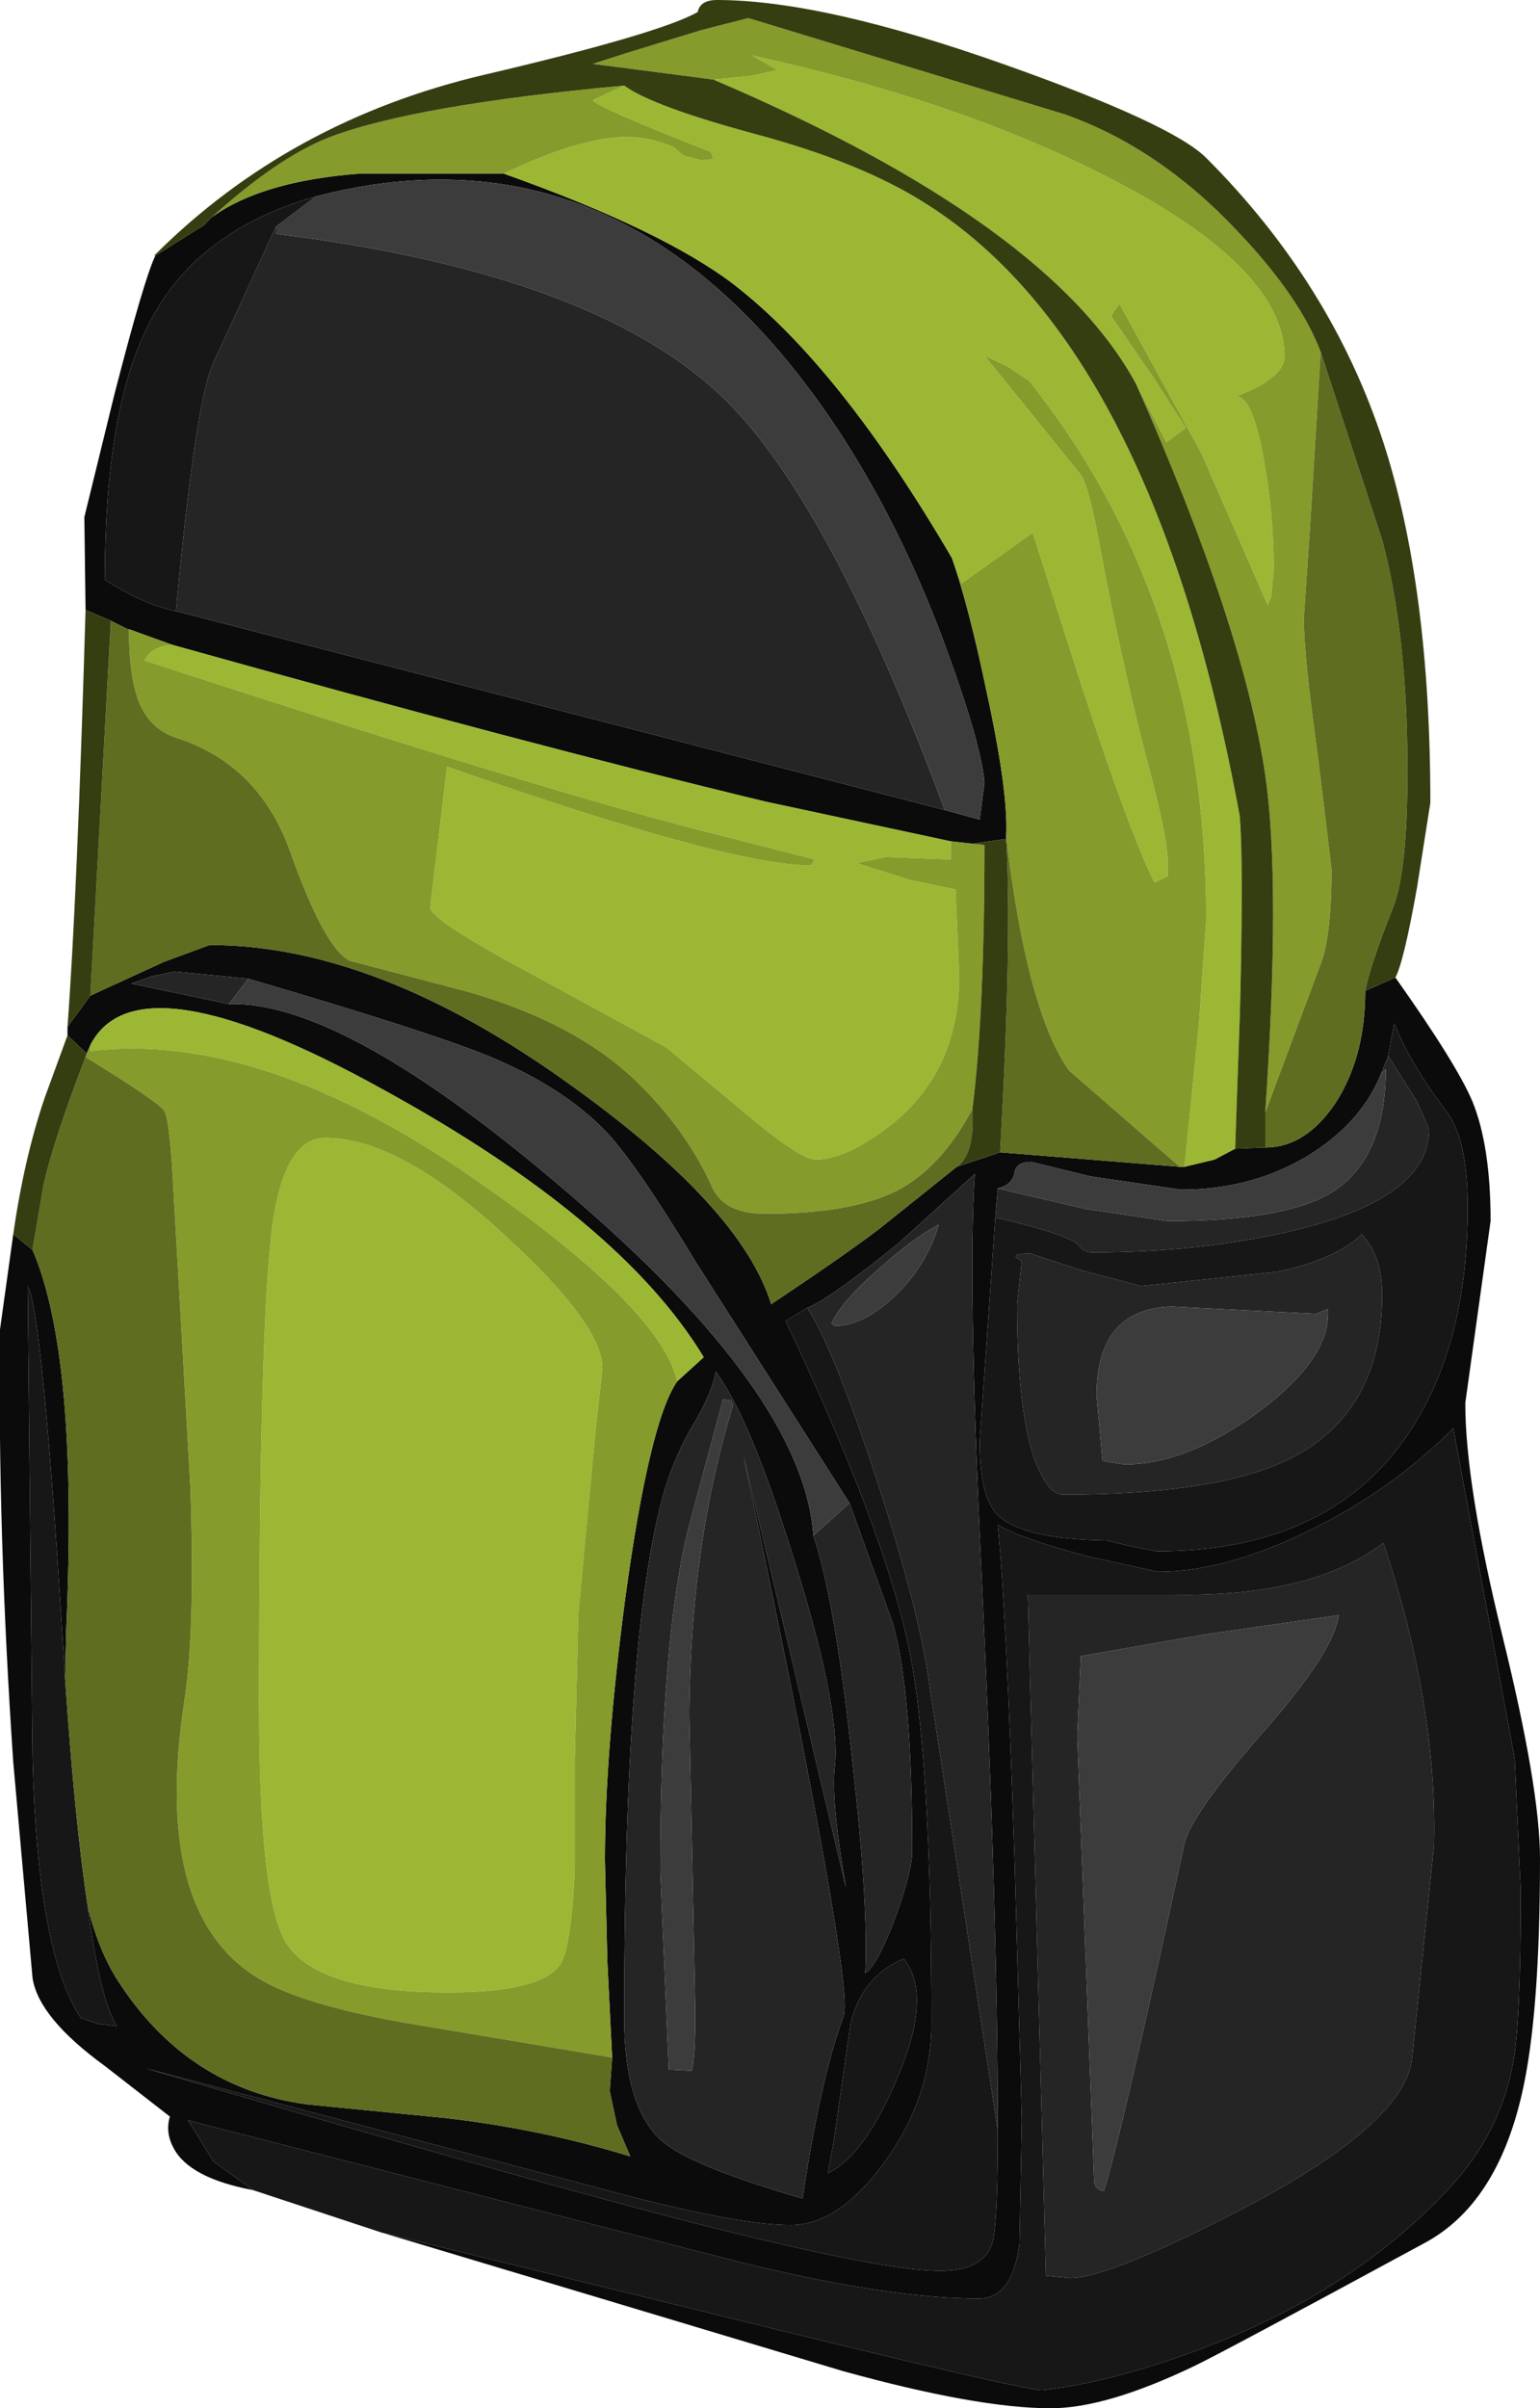 <?xml version="1.0" encoding="UTF-8" standalone="no"?>
<svg xmlns:ffdec="https://www.free-decompiler.com/flash" xmlns:xlink="http://www.w3.org/1999/xlink" ffdec:objectType="shape" height="99.9px" width="63.9px" xmlns="http://www.w3.org/2000/svg">
  <g transform="matrix(1.0, 0.0, 0.0, 1.0, 53.4, 133.05)">
    <path d="M-0.9 -85.45 Q0.8 -85.45 2.05 -87.35 3.25 -89.25 3.25 -91.95 L4.5 -92.5 Q7.05 -88.9 7.7 -87.35 8.45 -85.5 8.45 -82.4 L7.4 -74.85 Q7.4 -71.45 8.95 -65.15 10.5 -58.85 10.5 -55.95 10.5 -49.45 9.75 -46.2 8.7 -41.6 5.7 -40.0 -2.6 -35.5 -3.85 -34.9 -7.5 -33.15 -9.8 -33.15 -12.85 -33.15 -18.45 -34.7 L-37.6 -40.45 -24.15 -37.15 Q-11.0 -33.9 -10.15 -33.9 -7.5 -34.2 -4.15 -35.4 2.6 -37.8 6.75 -42.3 8.9 -44.6 9.4 -47.6 9.7 -49.25 9.7 -54.6 L9.45 -60.1 6.9 -73.8 Q4.25 -71.15 0.8 -69.5 -2.6 -67.85 -5.35 -67.85 L-8.1 -68.45 Q-11.0 -69.2 -12.0 -69.8 -11.65 -66.45 -11.3 -55.85 L-11.0 -45.1 -11.1 -39.95 Q-11.4 -37.7 -12.8 -37.7 -16.45 -37.7 -22.45 -39.15 L-44.85 -44.9 -45.6 -45.1 -44.55 -43.4 -42.9 -42.2 Q-45.55 -42.7 -46.2 -43.95 -46.55 -44.6 -46.35 -45.25 L-49.05 -47.35 Q-51.8 -49.35 -52.05 -51.0 L-52.85 -59.95 Q-53.5 -69.5 -53.4 -77.9 L-52.85 -81.85 -52.05 -81.2 Q-50.15 -76.8 -50.65 -65.5 L-50.7 -63.45 -50.8 -65.0 Q-51.65 -78.7 -52.25 -79.7 L-52.05 -60.2 Q-51.85 -52.05 -50.05 -49.35 L-49.35 -49.1 -48.55 -49.0 Q-49.25 -50.1 -49.75 -53.9 -49.3 -52.15 -48.55 -50.95 -45.65 -46.4 -40.6 -45.75 L-35.0 -45.2 Q-31.0 -44.75 -27.25 -43.6 L-27.8 -44.9 -28.1 -46.3 -28.0 -47.7 -28.2 -51.7 -28.3 -55.9 Q-28.3 -60.35 -27.45 -66.8 -26.45 -74.1 -25.3 -75.75 L-24.2 -76.75 Q-27.65 -82.45 -37.5 -87.85 -47.7 -93.5 -49.65 -89.7 L-49.8 -89.35 -50.6 -90.1 -50.6 -90.45 -49.65 -91.75 -46.6 -93.15 -44.7 -93.85 Q-37.8 -93.85 -29.8 -88.1 -22.65 -83.0 -21.4 -78.95 -18.4 -80.95 -16.95 -82.05 L-13.7 -84.65 -11.9 -85.25 -4.45 -84.65 -4.25 -84.65 -3.0 -84.95 -2.15 -85.4 -0.9 -85.45 M-49.85 -107.75 L-49.9 -111.6 -48.65 -116.7 Q-47.4 -121.55 -46.95 -122.45 L-44.95 -123.7 -44.6 -124.05 Q-42.5 -125.55 -38.45 -125.85 L-32.5 -125.85 Q-25.9 -123.5 -22.95 -121.25 -18.55 -117.85 -13.9 -109.9 -13.2 -107.9 -12.45 -104.3 -11.55 -100.15 -11.65 -98.35 L-11.65 -98.25 -13.05 -98.05 -13.95 -98.15 -21.65 -99.8 Q-31.4 -102.15 -46.25 -106.3 L-48.05 -106.95 -48.1 -106.95 -48.8 -107.3 -49.85 -107.75 M-12.1 -82.55 L-12.75 -73.25 Q-12.75 -70.95 -12.0 -70.2 -10.95 -69.2 -7.5 -69.15 L-6.45 -68.9 -5.4 -68.7 Q1.65 -68.7 4.95 -73.45 7.5 -77.15 7.5 -82.95 7.5 -85.75 6.65 -86.9 5.1 -88.95 4.45 -90.6 L4.2 -89.25 3.9 -88.5 Q3.15 -86.6 1.1 -85.25 -1.3 -83.7 -4.4 -83.7 L-8.15 -84.25 -10.6 -84.85 Q-11.25 -84.85 -11.3 -84.4 -11.4 -83.9 -12.0 -83.75 L-12.1 -82.55 M-46.1 -107.7 L-14.2 -99.45 -12.75 -99.05 -12.55 -100.6 Q-12.7 -102.2 -14.1 -106.05 -16.05 -111.4 -18.85 -115.55 -27.45 -128.25 -40.3 -124.9 -45.2 -123.5 -47.15 -119.75 -49.05 -116.2 -49.05 -109.0 -47.4 -107.95 -46.1 -107.7 M-12.0 -44.7 Q-12.0 -53.75 -12.7 -68.35 -13.25 -80.1 -12.95 -84.35 L-16.15 -81.45 Q-19.0 -79.15 -19.9 -78.8 L-20.8 -78.25 Q-16.65 -69.5 -15.65 -64.5 -14.75 -60.0 -14.75 -49.1 -14.75 -46.05 -16.7 -43.35 -18.6 -40.75 -20.6 -40.75 -22.95 -40.75 -28.8 -42.35 L-47.35 -47.25 Q-31.9 -42.7 -24.45 -40.8 -16.75 -38.85 -14.4 -38.85 -12.3 -38.85 -12.15 -40.4 -12.0 -41.4 -12.0 -44.7 M-18.15 -70.7 L-24.5 -80.65 Q-26.95 -84.7 -28.2 -86.05 -30.0 -87.95 -33.15 -89.25 -35.75 -90.3 -43.1 -92.45 L-46.15 -92.75 -47.1 -92.55 -47.95 -92.25 -43.9 -91.4 Q-39.1 -91.55 -29.75 -83.5 -20.05 -75.2 -19.65 -69.35 -18.75 -66.65 -18.05 -60.15 -17.35 -53.95 -17.5 -51.2 -17.0 -51.5 -16.25 -53.5 -15.55 -55.45 -15.55 -56.25 -15.55 -62.9 -16.35 -65.7 L-18.15 -70.7 M-24.55 -74.1 Q-25.4 -72.7 -25.85 -71.15 -27.5 -65.4 -27.5 -49.35 -27.5 -45.65 -25.95 -44.25 -24.75 -43.2 -20.1 -41.85 -19.35 -46.85 -18.4 -49.4 -17.9 -50.6 -22.55 -72.65 L-18.3 -54.75 Q-18.95 -58.55 -18.75 -59.85 -18.55 -62.3 -20.45 -68.35 -22.25 -74.2 -23.7 -76.15 -23.85 -75.3 -24.55 -74.1 M-18.8 -44.25 L-19.05 -42.9 Q-17.5 -43.65 -16.15 -46.9 -14.7 -50.3 -15.9 -51.8 -17.6 -51.1 -18.1 -49.15 L-18.8 -44.25" fill="#0b0b0b" fill-rule="evenodd" stroke="none"/>
    <path d="M-12.1 -82.55 L-12.0 -83.75 -8.35 -82.9 -4.95 -82.4 Q-0.15 -82.4 1.8 -83.55 4.1 -84.95 4.1 -88.7 L3.9 -88.5 4.2 -89.25 5.4 -87.35 5.9 -86.2 Q5.9 -83.3 0.05 -81.95 -3.7 -81.1 -8.05 -81.1 -8.45 -81.1 -8.6 -81.35 -8.9 -81.8 -12.1 -82.55 M3.95 -79.35 Q3.95 -74.55 0.25 -72.6 -2.75 -71.05 -9.3 -71.05 -9.9 -71.05 -10.45 -72.45 -11.2 -74.55 -11.2 -78.95 L-11.0 -80.75 Q-11.65 -81.05 -10.65 -81.05 L-8.5 -80.35 -6.05 -79.7 -0.35 -80.3 Q2.1 -80.85 3.1 -81.85 3.95 -80.95 3.95 -79.35 M1.7 -78.75 L1.2 -78.55 -4.8 -78.85 Q-7.9 -78.75 -7.9 -75.15 L-7.65 -72.45 -6.75 -72.3 Q-4.15 -72.3 -1.15 -74.5 1.85 -76.75 1.7 -78.75 M6.1 -56.5 L5.2 -47.75 Q5.0 -45.05 -1.6 -41.55 -7.35 -38.55 -9.0 -38.55 L-10.0 -38.65 -10.75 -66.9 -4.7 -66.9 Q1.05 -66.8 4.0 -69.05 6.25 -62.3 6.1 -56.5 M-46.1 -107.7 Q-45.3 -116.35 -44.55 -118.0 L-41.95 -123.65 -41.95 -123.35 Q-29.0 -121.75 -23.6 -116.75 -19.05 -112.55 -14.2 -99.45 L-46.1 -107.7 M-18.75 -78.05 Q-17.55 -78.05 -16.2 -79.35 -14.9 -80.65 -14.45 -82.25 -15.5 -81.7 -16.95 -80.4 -18.5 -79.05 -18.9 -78.15 L-18.75 -78.05 M-19.9 -78.8 Q-19.0 -79.15 -16.15 -81.45 L-12.95 -84.35 Q-13.25 -80.1 -12.7 -68.35 -12.0 -53.75 -12.0 -44.7 L-14.85 -63.25 Q-15.25 -66.2 -17.0 -71.6 -18.8 -77.1 -19.9 -78.8 M-23.0 -74.7 L-23.0 -74.8 -23.05 -74.95 -23.4 -75.0 -24.85 -69.6 Q-26.0 -64.95 -26.0 -55.4 L-25.65 -47.2 -24.7 -47.15 Q-24.55 -47.65 -24.55 -49.55 L-24.8 -61.95 Q-24.75 -69.0 -23.0 -74.7 M-43.1 -92.45 L-43.9 -91.4 -47.95 -92.25 -47.1 -92.55 -46.15 -92.75 -43.1 -92.45 M-19.65 -69.35 L-18.15 -70.7 -16.35 -65.7 Q-15.55 -62.9 -15.55 -56.25 -15.55 -55.45 -16.25 -53.5 -17.0 -51.5 -17.5 -51.2 -17.35 -53.95 -18.05 -60.15 -18.75 -66.65 -19.65 -69.35 M-24.55 -74.1 Q-23.85 -75.3 -23.7 -76.15 -22.25 -74.2 -20.45 -68.35 -18.55 -62.3 -18.75 -59.85 -18.95 -58.55 -18.3 -54.75 L-22.55 -72.65 Q-17.9 -50.6 -18.4 -49.4 -19.35 -46.85 -20.1 -41.85 -24.75 -43.2 -25.95 -44.25 -27.5 -45.65 -27.5 -49.35 -27.5 -65.4 -25.85 -71.15 -25.4 -72.7 -24.55 -74.1 M-3.4 -65.25 L-8.55 -64.35 -8.7 -61.05 -8.0 -42.6 Q-8.0 -42.25 -7.6 -42.15 -6.85 -44.55 -4.25 -56.6 -3.9 -57.9 -0.9 -61.3 1.95 -64.55 2.15 -66.05 L-3.4 -65.25" fill="#252525" fill-rule="evenodd" stroke="none"/>
    <path d="M-12.0 -83.75 Q-11.4 -83.9 -11.3 -84.4 -11.25 -84.85 -10.6 -84.85 L-8.15 -84.25 -4.4 -83.7 Q-1.3 -83.7 1.1 -85.25 3.15 -86.6 3.9 -88.5 L4.1 -88.7 Q4.1 -84.95 1.8 -83.55 -0.15 -82.4 -4.95 -82.4 L-8.35 -82.9 -12.0 -83.75 M1.7 -78.75 Q1.85 -76.75 -1.15 -74.5 -4.15 -72.3 -6.75 -72.3 L-7.65 -72.45 -7.9 -75.15 Q-7.9 -78.75 -4.8 -78.85 L1.2 -78.55 1.7 -78.75 M-14.2 -99.45 Q-19.05 -112.55 -23.6 -116.75 -29.0 -121.75 -41.95 -123.35 L-41.95 -123.65 -40.3 -124.9 Q-27.45 -128.25 -18.85 -115.55 -16.05 -111.4 -14.1 -106.05 -12.7 -102.2 -12.55 -100.6 L-12.75 -99.05 -14.2 -99.45 M-18.75 -78.05 L-18.9 -78.15 Q-18.5 -79.05 -16.95 -80.4 -15.5 -81.7 -14.45 -82.25 -14.9 -80.65 -16.2 -79.35 -17.55 -78.05 -18.75 -78.05 M-23.0 -74.7 Q-24.75 -69.0 -24.8 -61.95 L-24.55 -49.55 Q-24.55 -47.65 -24.7 -47.15 L-25.65 -47.2 -26.0 -55.4 Q-26.0 -64.95 -24.85 -69.6 L-23.4 -75.0 -23.05 -74.95 -23.0 -74.8 -23.0 -74.7 M-43.1 -92.45 Q-35.75 -90.3 -33.15 -89.25 -30.0 -87.95 -28.2 -86.05 -26.95 -84.7 -24.5 -80.65 L-18.15 -70.7 -19.65 -69.35 Q-20.05 -75.2 -29.75 -83.5 -39.1 -91.55 -43.9 -91.4 L-43.1 -92.45 M-3.4 -65.25 L2.15 -66.05 Q1.95 -64.55 -0.9 -61.3 -3.9 -57.9 -4.25 -56.6 -6.85 -44.55 -7.6 -42.15 -8.0 -42.25 -8.0 -42.6 L-8.7 -61.05 -8.55 -64.35 -3.4 -65.25" fill="#3c3c3c" fill-rule="evenodd" stroke="none"/>
    <path d="M-37.6 -40.45 L-42.9 -42.2 -44.55 -43.4 -45.6 -45.1 -44.85 -44.9 -22.45 -39.15 Q-16.45 -37.7 -12.8 -37.7 -11.4 -37.7 -11.1 -39.95 L-11.0 -45.1 -11.3 -55.85 Q-11.65 -66.45 -12.0 -69.8 -11.0 -69.2 -8.1 -68.45 L-5.35 -67.85 Q-2.6 -67.85 0.8 -69.5 4.25 -71.15 6.9 -73.8 L9.45 -60.1 9.7 -54.6 Q9.7 -49.25 9.4 -47.6 8.9 -44.6 6.75 -42.3 2.6 -37.8 -4.15 -35.4 -7.5 -34.2 -10.15 -33.9 -11.0 -33.9 -24.15 -37.15 L-37.6 -40.45 M4.2 -89.25 L4.45 -90.6 Q5.1 -88.95 6.65 -86.9 7.5 -85.75 7.5 -82.95 7.5 -77.15 4.95 -73.45 1.65 -68.7 -5.4 -68.7 L-6.45 -68.9 -7.5 -69.15 Q-10.95 -69.2 -12.0 -70.2 -12.75 -70.95 -12.75 -73.25 L-12.1 -82.55 Q-8.9 -81.8 -8.6 -81.35 -8.45 -81.1 -8.05 -81.1 -3.7 -81.1 0.05 -81.95 5.9 -83.3 5.9 -86.2 L5.4 -87.35 4.2 -89.25 M3.95 -79.35 Q3.95 -80.95 3.1 -81.85 2.1 -80.85 -0.35 -80.3 L-6.05 -79.7 -8.5 -80.35 -10.65 -81.05 Q-11.65 -81.05 -11.0 -80.75 L-11.2 -78.95 Q-11.2 -74.55 -10.45 -72.45 -9.9 -71.05 -9.3 -71.05 -2.75 -71.05 0.25 -72.6 3.95 -74.55 3.95 -79.35 M6.1 -56.5 Q6.25 -62.3 4.0 -69.05 1.05 -66.8 -4.7 -66.9 L-10.75 -66.9 -10.0 -38.65 -9.0 -38.55 Q-7.35 -38.55 -1.6 -41.55 5.0 -45.05 5.2 -47.75 L6.1 -56.5 M-41.95 -123.65 L-44.55 -118.0 Q-45.3 -116.35 -46.1 -107.7 -47.4 -107.95 -49.05 -109.0 -49.05 -116.2 -47.15 -119.75 -45.2 -123.5 -40.3 -124.9 L-41.95 -123.65 M-19.9 -78.8 Q-18.8 -77.1 -17.0 -71.6 -15.25 -66.2 -14.85 -63.25 L-12.0 -44.7 Q-12.0 -41.4 -12.15 -40.4 -12.3 -38.85 -14.4 -38.85 -16.75 -38.85 -24.45 -40.8 -31.9 -42.7 -47.35 -47.25 L-28.8 -42.35 Q-22.95 -40.75 -20.6 -40.75 -18.6 -40.75 -16.7 -43.35 -14.75 -46.05 -14.75 -49.1 -14.75 -60.0 -15.65 -64.5 -16.65 -69.5 -20.8 -78.25 L-19.9 -78.8 M-49.75 -53.9 Q-49.25 -50.1 -48.55 -49.0 L-49.35 -49.1 -50.05 -49.35 Q-51.85 -52.05 -52.05 -60.2 L-52.25 -79.7 Q-51.65 -78.7 -50.8 -65.0 L-50.7 -63.45 Q-50.3 -57.5 -49.75 -53.9 M-18.8 -44.25 L-18.1 -49.15 Q-17.6 -51.1 -15.9 -51.8 -14.7 -50.3 -16.15 -46.9 -17.5 -43.65 -19.05 -42.9 L-18.8 -44.25" fill="#171717" fill-rule="evenodd" stroke="none"/>
    <path d="M-23.8 -129.75 L-22.25 -129.9 -21.15 -130.15 -22.2 -130.75 Q-13.3 -128.8 -7.05 -125.5 -0.1 -121.85 -0.1 -118.25 -0.1 -117.6 -1.3 -116.95 L-2.1 -116.6 Q-1.45 -116.6 -1.0 -114.2 -0.55 -111.85 -0.55 -109.4 L-0.65 -108.3 -0.8 -107.95 -3.55 -114.25 -6.95 -120.45 -7.3 -119.95 -5.45 -117.25 -4.2 -115.3 -5.0 -114.7 -6.25 -117.1 Q-9.85 -123.8 -23.8 -129.75 M-27.5 -129.5 Q-26.35 -128.65 -22.1 -127.5 -17.6 -126.3 -14.9 -124.55 -5.5 -118.55 -1.95 -99.15 L-1.95 -99.05 Q-1.8 -97.15 -1.95 -91.1 L-2.15 -85.4 -3.0 -84.95 -4.25 -84.65 -3.65 -90.6 -3.35 -94.9 Q-3.35 -108.05 -10.7 -117.25 L-11.6 -117.85 -12.55 -118.3 -8.55 -113.35 Q-8.2 -112.85 -7.7 -110.05 -6.75 -105.05 -5.65 -100.9 -4.95 -98.25 -4.95 -97.3 L-4.95 -96.7 -5.5 -96.45 Q-6.55 -98.55 -8.55 -104.7 L-10.55 -110.95 -13.5 -108.85 -13.9 -109.9 Q-18.55 -117.85 -22.95 -121.25 -25.9 -123.5 -32.5 -125.85 -29.65 -127.2 -27.85 -127.35 -26.6 -127.45 -25.45 -126.95 L-25.05 -126.6 -24.3 -126.4 -23.8 -126.45 -23.9 -126.75 Q-28.65 -128.6 -28.8 -128.9 L-27.5 -129.5 M-13.95 -98.15 L-13.95 -97.4 -16.65 -97.5 -17.85 -97.25 -15.65 -96.55 -13.75 -96.15 -13.6 -92.55 Q-13.6 -88.7 -16.35 -86.45 -18.25 -84.95 -19.55 -84.95 -20.2 -84.95 -22.45 -86.85 L-25.75 -89.6 -31.35 -92.65 Q-35.55 -94.9 -35.55 -95.4 L-34.85 -101.25 Q-23.15 -97.15 -19.75 -97.15 L-19.6 -97.4 -24.7 -98.7 Q-31.45 -100.45 -47.4 -105.65 -47.1 -106.25 -46.25 -106.3 -31.4 -102.15 -21.65 -99.8 L-13.95 -98.15 M-32.5 -81.85 Q-28.4 -78.1 -28.4 -76.3 L-28.7 -73.6 -29.4 -66.15 -29.55 -60.1 -29.55 -55.55 Q-29.7 -52.1 -30.2 -51.5 -31.05 -50.4 -34.8 -50.4 -40.3 -50.4 -41.55 -52.5 -42.65 -54.3 -42.65 -62.4 -42.65 -78.0 -42.1 -82.2 -41.6 -85.85 -39.9 -85.85 -36.85 -85.85 -32.5 -81.85 M-49.65 -89.7 Q-47.7 -93.5 -37.5 -87.85 -27.65 -82.45 -24.2 -76.75 L-25.3 -75.75 Q-26.0 -78.8 -33.65 -84.1 -42.55 -90.3 -49.65 -89.45 L-49.65 -89.7" fill="#9cb733" fill-rule="evenodd" stroke="none"/>
    <path d="M1.4 -118.45 L0.95 -111.05 0.7 -107.4 Q0.7 -105.85 1.3 -101.55 L1.85 -97.0 Q1.85 -94.4 1.45 -93.2 L-0.9 -86.9 Q-0.25 -96.45 -0.9 -100.9 -1.8 -107.05 -6.25 -117.1 L-5.0 -114.7 -4.2 -115.3 -5.45 -117.25 -7.3 -119.95 -6.95 -120.45 -3.55 -114.25 -0.8 -107.95 -0.65 -108.3 -0.55 -109.4 Q-0.55 -111.85 -1.0 -114.2 -1.45 -116.6 -2.1 -116.6 L-1.3 -116.95 Q-0.1 -117.6 -0.1 -118.25 -0.1 -121.85 -7.05 -125.5 -13.3 -128.8 -22.2 -130.75 L-21.15 -130.15 -22.25 -129.9 -23.8 -129.75 -28.8 -130.4 -27.4 -130.85 -24.3 -131.8 -22.35 -132.3 -9.2 -128.3 Q-5.25 -126.9 -1.95 -123.35 0.55 -120.7 1.4 -118.45 M-44.6 -124.05 Q-41.9 -126.5 -39.75 -127.35 -36.2 -128.7 -27.5 -129.5 L-28.8 -128.9 Q-28.65 -128.6 -23.9 -126.75 L-23.8 -126.45 -24.3 -126.4 -25.05 -126.6 -25.45 -126.95 Q-26.6 -127.45 -27.85 -127.35 -29.65 -127.2 -32.5 -125.85 L-38.45 -125.85 Q-42.5 -125.55 -44.6 -124.05 M-46.25 -106.3 Q-47.1 -106.25 -47.4 -105.65 -31.45 -100.45 -24.7 -98.7 L-19.6 -97.4 -19.75 -97.15 Q-23.15 -97.15 -34.85 -101.25 L-35.55 -95.4 Q-35.55 -94.9 -31.35 -92.65 L-25.75 -89.6 -22.45 -86.85 Q-20.2 -84.95 -19.55 -84.95 -18.25 -84.95 -16.35 -86.45 -13.6 -88.7 -13.6 -92.55 L-13.75 -96.15 -15.65 -96.55 -17.85 -97.25 -16.65 -97.5 -13.95 -97.4 -13.95 -98.15 -13.05 -98.05 -12.55 -98.0 Q-12.55 -91.05 -13.05 -87.05 -14.35 -84.6 -16.2 -83.65 -18.1 -82.7 -21.65 -82.7 -23.35 -82.7 -23.85 -83.8 -24.9 -86.15 -26.95 -88.15 -29.45 -90.6 -33.95 -91.9 L-38.9 -93.2 Q-39.95 -93.75 -41.35 -97.7 -42.65 -101.35 -46.1 -102.45 -47.15 -102.8 -47.6 -103.85 -48.05 -104.9 -48.05 -106.95 L-46.25 -106.3 M-13.9 -109.9 L-13.5 -108.85 -10.55 -110.95 -8.55 -104.7 Q-6.55 -98.55 -5.5 -96.45 L-4.95 -96.7 -4.95 -97.3 Q-4.95 -98.25 -5.65 -100.9 -6.75 -105.05 -7.7 -110.05 -8.2 -112.85 -8.55 -113.35 L-12.55 -118.3 -11.6 -117.85 -10.7 -117.25 Q-3.35 -108.05 -3.35 -94.9 L-3.65 -90.6 -4.25 -84.65 -4.45 -84.65 -9.05 -88.65 Q-10.8 -91.15 -11.65 -98.35 -11.55 -100.15 -12.45 -104.3 -13.2 -107.9 -13.9 -109.9 M-32.5 -81.85 Q-36.85 -85.85 -39.9 -85.85 -41.6 -85.85 -42.1 -82.2 -42.65 -78.0 -42.65 -62.4 -42.65 -54.3 -41.55 -52.5 -40.3 -50.4 -34.8 -50.4 -31.05 -50.4 -30.2 -51.5 -29.7 -52.1 -29.55 -55.55 L-29.55 -60.1 -29.4 -66.15 -28.7 -73.6 -28.4 -76.3 Q-28.4 -78.1 -32.5 -81.85 M-49.65 -89.7 L-49.65 -89.45 Q-42.55 -90.3 -33.65 -84.1 -26.0 -78.8 -25.3 -75.75 -26.45 -74.1 -27.45 -66.8 -28.3 -60.35 -28.3 -55.9 L-28.2 -51.7 -28.0 -47.7 -36.35 -49.1 Q-40.45 -49.8 -42.35 -50.8 -47.15 -53.35 -45.75 -62.5 -45.3 -65.35 -45.5 -71.35 L-46.2 -83.6 Q-46.35 -86.65 -46.6 -87.0 -47.0 -87.45 -49.85 -89.2 L-49.8 -89.35 -49.65 -89.7" fill="#859b2b" fill-rule="evenodd" stroke="none"/>
    <path d="M-0.9 -86.9 L1.45 -93.2 Q1.85 -94.4 1.85 -97.0 L1.3 -101.55 Q0.7 -105.85 0.7 -107.4 L0.95 -111.05 1.4 -118.45 3.95 -110.65 Q5.0 -106.75 5.0 -101.05 5.0 -96.9 4.4 -95.4 3.45 -93.0 3.25 -91.95 3.25 -89.25 2.05 -87.35 0.8 -85.45 -0.9 -85.45 L-0.9 -86.9 M-48.05 -106.95 Q-48.05 -104.9 -47.6 -103.85 -47.15 -102.8 -46.1 -102.45 -42.65 -101.35 -41.35 -97.7 -39.95 -93.75 -38.9 -93.2 L-33.95 -91.9 Q-29.45 -90.6 -26.95 -88.15 -24.9 -86.15 -23.85 -83.8 -23.35 -82.7 -21.65 -82.7 -18.1 -82.7 -16.2 -83.65 -14.35 -84.6 -13.05 -87.05 -12.95 -85.15 -13.7 -84.65 L-16.95 -82.05 Q-18.4 -80.95 -21.4 -78.95 -22.65 -83.0 -29.8 -88.1 -37.8 -93.85 -44.7 -93.85 L-46.6 -93.15 -49.65 -91.75 -48.8 -107.3 -48.1 -106.95 -48.05 -106.95 M-11.65 -98.35 Q-10.8 -91.15 -9.05 -88.65 L-4.45 -84.65 -11.9 -85.25 Q-11.4 -94.15 -11.65 -98.25 L-11.65 -98.35 M-28.0 -47.7 L-28.1 -46.3 -27.8 -44.9 -27.25 -43.6 Q-31.0 -44.75 -35.0 -45.2 L-40.6 -45.75 Q-45.65 -46.4 -48.55 -50.95 -49.3 -52.15 -49.75 -53.9 -50.3 -57.5 -50.7 -63.45 L-50.65 -65.5 Q-50.15 -76.8 -52.05 -81.2 L-51.6 -83.85 Q-51.2 -85.7 -49.85 -89.2 -47.0 -87.45 -46.6 -87.0 -46.35 -86.65 -46.2 -83.6 L-45.5 -71.35 Q-45.3 -65.35 -45.75 -62.5 -47.15 -53.35 -42.35 -50.8 -40.45 -49.8 -36.35 -49.1 L-28.0 -47.7" fill="#5e6d1f" fill-rule="evenodd" stroke="none"/>
    <path d="M-0.9 -86.9 L-0.9 -85.45 -2.15 -85.4 -1.95 -91.1 Q-1.8 -97.15 -1.95 -99.05 L-1.95 -99.15 Q-5.5 -118.55 -14.9 -124.55 -17.6 -126.3 -22.1 -127.5 -26.35 -128.65 -27.5 -129.5 -36.2 -128.7 -39.75 -127.35 -41.9 -126.5 -44.6 -124.05 L-44.95 -123.7 -46.95 -122.45 -47.0 -122.45 Q-41.4 -128.05 -33.3 -129.95 -26.05 -131.65 -24.45 -132.55 -24.35 -133.05 -23.65 -133.05 -19.25 -133.05 -11.65 -130.35 -4.75 -127.9 -3.35 -126.5 1.85 -121.3 4.0 -114.7 5.95 -108.7 5.95 -99.75 L5.4 -96.25 Q4.85 -93.15 4.5 -92.5 L3.25 -91.95 Q3.45 -93.0 4.4 -95.4 5.0 -96.9 5.0 -101.05 5.0 -106.75 3.95 -110.65 L1.4 -118.45 Q0.55 -120.7 -1.95 -123.35 -5.25 -126.9 -9.2 -128.3 L-22.35 -132.3 -24.3 -131.8 -27.4 -130.85 -28.8 -130.4 -23.8 -129.75 Q-9.85 -123.8 -6.25 -117.1 -1.8 -107.05 -0.9 -100.9 -0.25 -96.45 -0.9 -86.9 M-52.85 -81.85 Q-52.4 -85.0 -51.55 -87.5 L-50.6 -90.1 -49.8 -89.35 -49.85 -89.2 Q-51.2 -85.7 -51.6 -83.85 L-52.05 -81.2 -52.85 -81.85 M-50.6 -90.45 Q-50.2 -95.8 -49.85 -107.75 L-48.8 -107.3 -49.65 -91.75 -50.6 -90.45 M-13.05 -87.05 Q-12.55 -91.05 -12.55 -98.0 L-13.05 -98.05 -11.65 -98.25 Q-11.4 -94.15 -11.9 -85.25 L-13.7 -84.65 Q-12.95 -85.15 -13.05 -87.05" fill="#353e11" fill-rule="evenodd" stroke="none"/>
  </g>
</svg>
